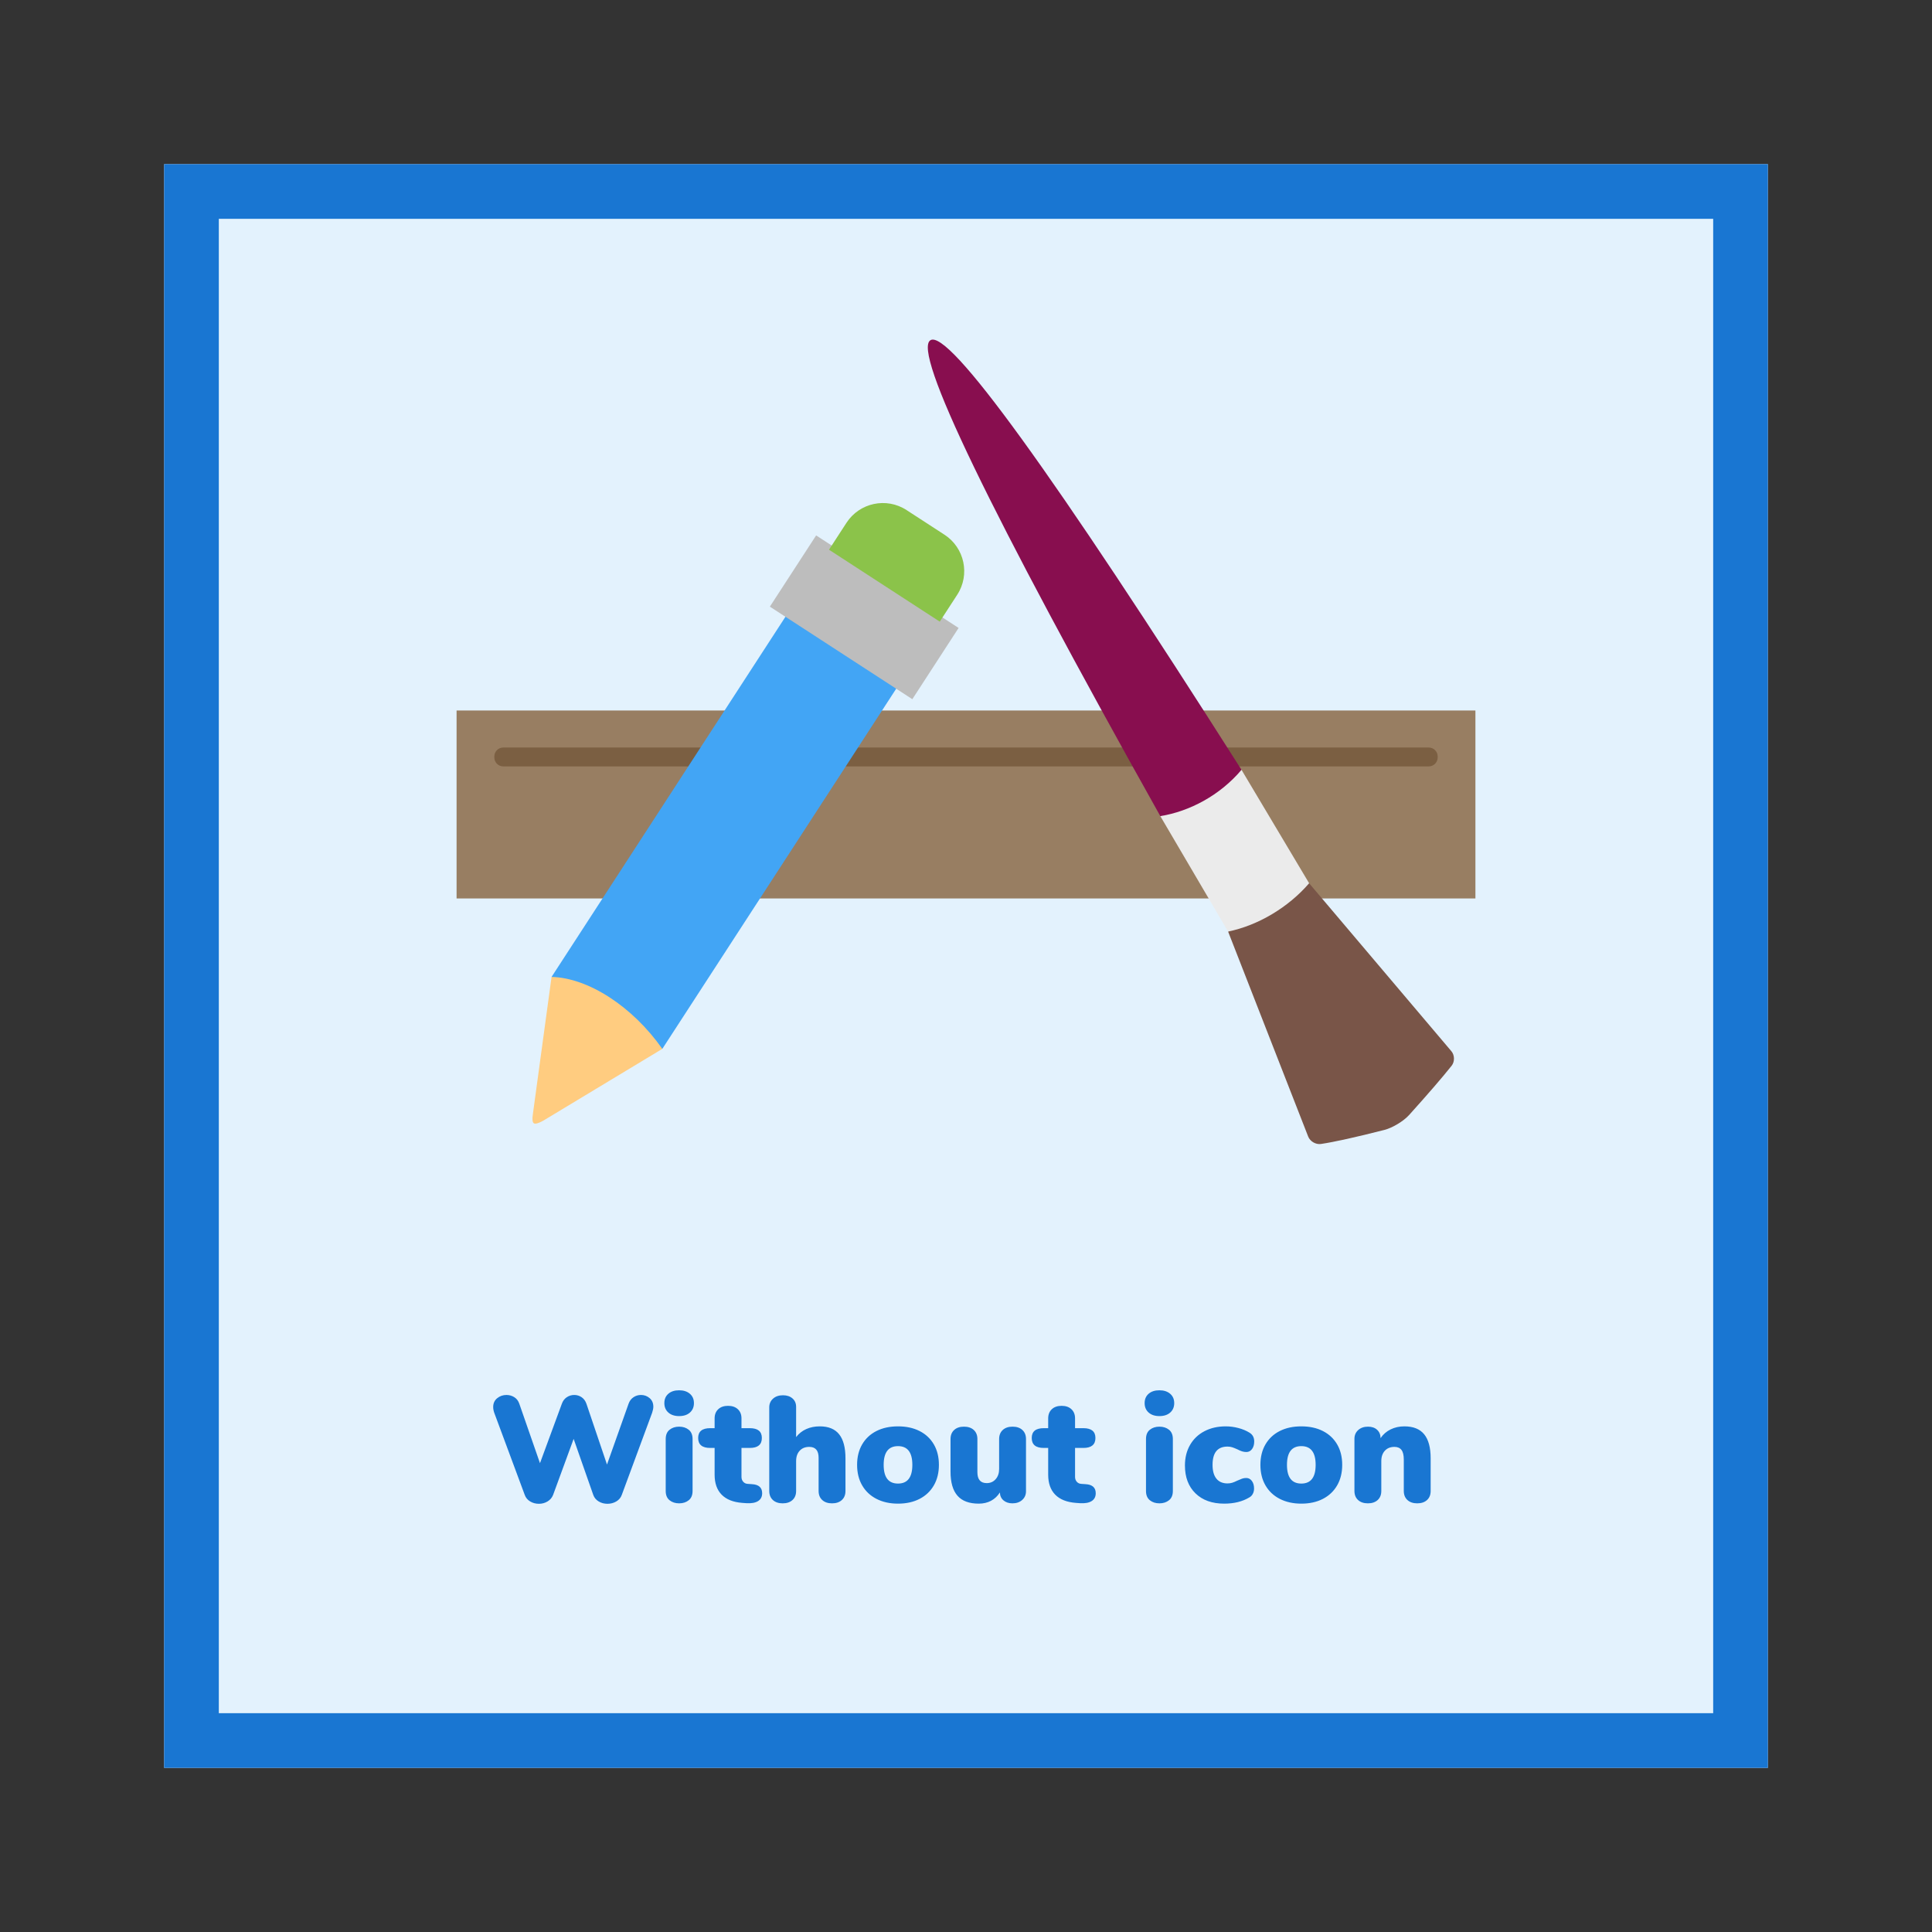 <?xml version="1.0" standalone="no"?><!-- Generator: Gravit.io --><svg xmlns="http://www.w3.org/2000/svg" xmlns:xlink="http://www.w3.org/1999/xlink" style="isolation:isolate" viewBox="0 0 1024 1024" width="1024" height="1024"><rect x="0" y="0" width="1024" height="1024" fill="#333333" stroke="none"/><defs><clipPath id="_clipPath_hoONyj1bUrcGdVn829yo3CX2NC9n54uD"><rect width="1024" height="1024"/></clipPath></defs><g clip-path="url(#_clipPath_hoONyj1bUrcGdVn829yo3CX2NC9n54uD)"><g id="App without icon"><rect x="87" y="87" width="850" height="850" transform="matrix(1,0,0,1,0,0)" fill="rgb(227,242,253)"/><path d=" M 87 87 L 937 87 L 937 937 L 87 937 L 87 87 Z  M 115.977 115.977 L 908.023 115.977 L 908.023 908.023 L 115.977 908.023 L 115.977 115.977 Z " fill-rule="evenodd" fill="rgb(25,118,210)"/><g id="Accessories"><g id="Ruler"><path d=" M 242 376.583 L 242 476.203 L 782 476.203 L 782 376.583 L 242 376.583 Z " fill-rule="evenodd" fill="rgb(139,104,69)" fill-opacity="0.837"/><path d=" M 262 400.937 L 262 401.468 C 262 404.081 264.121 406.203 266.735 406.203 L 757.265 406.203 C 759.879 406.203 762 404.081 762 401.468 L 762 400.937 C 762 398.324 759.879 396.203 757.265 396.203 L 266.735 396.203 C 264.121 396.203 262 398.324 262 400.937 Z " fill-rule="evenodd" fill="rgb(118,89,60)" fill-opacity="0.826"/></g><g id="Pen"><path d=" M 282.443 590.435 L 292.334 517.794 C 323.969 506.007 347.454 521.271 351.041 555.919 L 287.922 593.993 Q 284.107 596.111 282.953 595.362 Q 281.8 594.613 282.443 590.435 Z " fill="rgb(255,204,128)"/><path d=" M 417.601 324.9 L 476.308 363.025 L 351.041 555.919 C 335.268 533.471 311.794 518.263 292.334 517.794 L 417.601 324.9 Z " fill="rgb(66,165,245)"/><rect x="413.029" y="304.409" width="90" height="45" transform="matrix(0.839,0.545,-0.545,0.839,251.941,-196.721)" fill="rgb(189,189,189)"/><path d=" M 480.462 270.333 L 500.59 283.404 C 511.236 290.318 514.266 304.574 507.353 315.22 L 498.094 329.478 L 439.387 291.353 L 448.646 277.096 C 455.559 266.45 469.816 263.419 480.462 270.333 Z " fill="rgb(139,195,74)"/></g><g id="Paint Pencil"><path d=" M 733.769 598.879 Q 710.719 604.756 700.13 606.328 C 697.4 606.733 694.369 604.975 693.365 602.405 L 650.918 493.746 L 693.866 468.144 L 769.259 557.163 C 771.043 559.269 771.095 562.731 769.376 564.89 Q 761.963 574.202 746.875 590.958 C 743.92 594.239 738.048 597.788 733.769 598.879 Z " fill="rgb(121,85,72)"/><path d=" M 614.992 432.56 Q 478.575 189.014 493.177 180.309 Q 507.78 171.604 658.023 408.017 C 648.734 423.673 632.63 432.176 614.992 432.56 Z " fill="rgb(136,14,79)"/><path d=" M 614.992 432.56 C 630.453 430.07 646.584 421.574 658.023 408.017 L 693.866 468.144 C 682.859 480.924 666.839 490.486 650.918 493.746 L 614.992 432.56 Z " fill="rgb(235,235,235)"/></g></g><path d=" M 614.52 796.8 L 614.52 796.8 Q 611.48 796.8 609.44 795.16 L 609.44 795.16 L 609.44 795.16 Q 607.4 793.52 607.4 790.24 L 607.4 790.24 L 607.4 762.72 L 607.4 762.72 Q 607.4 759.44 609.44 757.8 L 609.44 757.8 L 609.44 757.8 Q 611.48 756.16 614.52 756.16 L 614.52 756.16 L 614.52 756.16 Q 617.56 756.16 619.6 757.8 L 619.6 757.8 L 619.6 757.8 Q 621.64 759.44 621.64 762.72 L 621.64 762.72 L 621.64 790.24 L 621.64 790.24 Q 621.64 793.52 619.6 795.16 L 619.6 795.16 L 619.6 795.16 Q 617.56 796.8 614.52 796.8 L 614.52 796.8 Z  M 614.52 750.56 L 614.52 750.56 Q 610.92 750.56 608.8 748.68 L 608.8 748.68 L 608.8 748.68 Q 606.68 746.8 606.68 743.68 L 606.68 743.68 L 606.68 743.68 Q 606.68 740.56 608.8 738.72 L 608.8 738.72 L 608.8 738.72 Q 610.92 736.88 614.52 736.88 L 614.52 736.88 L 614.52 736.88 Q 618.04 736.88 620.2 738.72 L 620.2 738.72 L 620.2 738.72 Q 622.36 740.56 622.36 743.68 L 622.36 743.68 L 622.36 743.68 Q 622.36 746.8 620.24 748.68 L 620.24 748.68 L 620.24 748.68 Q 618.12 750.56 614.52 750.56 L 614.52 750.56 Z  M 648.84 796.96 L 648.84 796.96 Q 639.24 796.96 633.64 791.52 L 633.64 791.52 L 633.64 791.52 Q 628.04 786.08 628.04 776.72 L 628.04 776.72 L 628.04 776.72 Q 628.04 770.56 630.76 765.84 L 630.76 765.84 L 630.76 765.84 Q 633.48 761.12 638.4 758.56 L 638.4 758.56 L 638.4 758.56 Q 643.32 756 649.64 756 L 649.64 756 L 649.64 756 Q 653 756 656.36 756.88 L 656.36 756.88 L 656.36 756.88 Q 659.72 757.76 662.28 759.36 L 662.28 759.36 L 662.28 759.36 Q 664.76 760.88 664.76 764 L 664.76 764 L 664.76 764 Q 664.76 766.48 663.6 768.04 L 663.6 768.04 L 663.6 768.04 Q 662.44 769.6 660.6 769.6 L 660.6 769.6 L 660.6 769.6 Q 659.4 769.6 658.28 769.24 L 658.28 769.24 L 658.28 769.24 Q 657.16 768.88 655.8 768.16 L 655.8 768.16 L 655.8 768.16 Q 654.2 767.44 653.08 767.08 L 653.08 767.08 L 653.08 767.08 Q 651.96 766.72 650.6 766.72 L 650.6 766.72 L 650.6 766.72 Q 642.68 766.72 642.68 776.4 L 642.68 776.4 L 642.68 776.4 Q 642.68 781.2 644.72 783.72 L 644.72 783.72 L 644.72 783.72 Q 646.76 786.24 650.6 786.24 L 650.6 786.24 L 650.6 786.24 Q 651.96 786.24 653.12 785.88 L 653.12 785.88 L 653.12 785.88 Q 654.28 785.52 655.72 784.8 L 655.72 784.8 L 655.72 784.8 Q 657.32 784.08 658.32 783.72 L 658.32 783.72 L 658.32 783.72 Q 659.32 783.36 660.52 783.36 L 660.52 783.36 L 660.52 783.36 Q 662.36 783.36 663.52 784.92 L 663.52 784.92 L 663.52 784.92 Q 664.68 786.48 664.68 788.96 L 664.68 788.96 L 664.68 788.96 Q 664.68 790.48 664.04 791.72 L 664.04 791.72 L 664.04 791.72 Q 663.4 792.96 662.28 793.6 L 662.28 793.6 L 662.28 793.6 Q 656.76 796.96 648.84 796.96 L 648.84 796.96 Z  M 689.72 796.96 L 689.72 796.96 Q 683.24 796.96 678.32 794.44 L 678.32 794.44 L 678.32 794.44 Q 673.4 791.92 670.72 787.28 L 670.72 787.28 L 670.72 787.28 Q 668.04 782.64 668.04 776.4 L 668.04 776.4 L 668.04 776.4 Q 668.04 770.16 670.72 765.56 L 670.72 765.56 L 670.72 765.56 Q 673.4 760.96 678.28 758.48 L 678.28 758.48 L 678.28 758.48 Q 683.16 756 689.72 756 L 689.72 756 L 689.72 756 Q 696.28 756 701.16 758.48 L 701.16 758.48 L 701.16 758.48 Q 706.04 760.96 708.72 765.56 L 708.72 765.56 L 708.72 765.56 Q 711.4 770.16 711.4 776.4 L 711.4 776.4 L 711.4 776.4 Q 711.4 782.64 708.72 787.28 L 708.72 787.28 L 708.72 787.28 Q 706.04 791.92 701.16 794.44 L 701.16 794.44 L 701.16 794.44 Q 696.28 796.96 689.72 796.96 L 689.72 796.96 Z  M 689.72 786.32 L 689.72 786.32 Q 697.32 786.32 697.32 776.4 L 697.32 776.4 L 697.32 776.4 Q 697.32 766.48 689.72 766.48 L 689.72 766.48 L 689.72 766.48 Q 682.12 766.48 682.12 776.4 L 682.12 776.4 L 682.12 776.4 Q 682.12 786.32 689.72 786.32 L 689.72 786.32 Z  M 744.36 756 L 744.36 756 Q 751.4 756 754.84 760.2 L 754.84 760.2 L 754.84 760.2 Q 758.28 764.4 758.28 772.96 L 758.28 772.96 L 758.28 790.24 L 758.28 790.24 Q 758.28 793.28 756.36 795.04 L 756.36 795.04 L 756.36 795.04 Q 754.44 796.8 751.16 796.8 L 751.16 796.8 L 751.16 796.8 Q 747.88 796.8 745.96 795.04 L 745.96 795.04 L 745.96 795.04 Q 744.04 793.28 744.04 790.24 L 744.04 790.24 L 744.04 773.6 L 744.04 773.6 Q 744.04 770.08 742.8 768.48 L 742.8 768.48 L 742.8 768.48 Q 741.56 766.88 739.08 766.88 L 739.08 766.88 L 739.08 766.88 Q 735.88 766.88 734 768.92 L 734 768.92 L 734 768.92 Q 732.12 770.96 732.12 774.4 L 732.12 774.4 L 732.12 790.24 L 732.12 790.24 Q 732.12 793.28 730.2 795.04 L 730.2 795.04 L 730.2 795.04 Q 728.28 796.8 725 796.8 L 725 796.8 L 725 796.8 Q 721.72 796.8 719.8 795.04 L 719.8 795.04 L 719.8 795.04 Q 717.88 793.28 717.88 790.24 L 717.88 790.24 L 717.88 762.56 L 717.88 762.56 Q 717.88 759.76 719.88 757.96 L 719.88 757.96 L 719.88 757.96 Q 721.88 756.16 725.08 756.16 L 725.08 756.16 L 725.08 756.16 Q 728.12 756.16 729.92 757.84 L 729.92 757.84 L 729.92 757.84 Q 731.72 759.52 731.72 762.24 L 731.72 762.24 L 731.72 762.24 Q 733.8 759.2 737.08 757.6 L 737.08 757.6 L 737.08 757.6 Q 740.36 756 744.36 756 L 744.36 756 Z  M 333.16 744 L 333.16 744 Q 333.96 741.76 335.76 740.56 L 335.76 740.56 L 335.76 740.56 Q 337.56 739.36 339.72 739.36 L 339.72 739.36 L 339.72 739.36 Q 342.36 739.36 344.32 741.04 L 344.32 741.04 L 344.32 741.04 Q 346.28 742.72 346.28 745.6 L 346.28 745.6 L 346.28 745.6 Q 346.28 746.88 345.64 748.8 L 345.64 748.8 L 329.56 792.32 L 329.56 792.32 Q 328.76 794.56 326.64 795.8 L 326.64 795.8 L 326.64 795.8 Q 324.52 797.04 321.96 797.04 L 321.96 797.04 L 321.96 797.04 Q 319.4 797.04 317.32 795.8 L 317.32 795.8 L 317.32 795.8 Q 315.24 794.56 314.44 792.32 L 314.44 792.32 L 304.04 762.64 L 293.16 792.32 L 293.16 792.32 Q 292.28 794.56 290.2 795.8 L 290.2 795.8 L 290.2 795.8 Q 288.12 797.04 285.64 797.04 L 285.64 797.04 L 285.64 797.04 Q 283.08 797.04 281 795.8 L 281 795.8 L 281 795.8 Q 278.92 794.56 278.12 792.32 L 278.12 792.32 L 261.96 748.8 L 261.96 748.8 Q 261.4 747.2 261.4 745.76 L 261.4 745.76 L 261.4 745.76 Q 261.4 742.8 263.52 741.08 L 263.52 741.08 L 263.52 741.08 Q 265.64 739.36 268.44 739.36 L 268.44 739.36 L 268.44 739.36 Q 270.68 739.36 272.56 740.52 L 272.56 740.52 L 272.56 740.52 Q 274.44 741.68 275.24 744 L 275.24 744 L 286.2 775.52 L 297.8 744 L 297.8 744 Q 298.6 741.76 300.4 740.56 L 300.4 740.56 L 300.4 740.56 Q 302.2 739.36 304.36 739.36 L 304.36 739.36 L 304.36 739.36 Q 306.52 739.36 308.28 740.56 L 308.28 740.56 L 308.28 740.56 Q 310.04 741.76 310.84 744.08 L 310.84 744.08 L 321.72 776.24 L 333.16 744 Z  M 359.96 796.8 L 359.96 796.8 Q 356.92 796.8 354.88 795.16 L 354.88 795.16 L 354.88 795.16 Q 352.84 793.52 352.84 790.24 L 352.84 790.24 L 352.84 762.72 L 352.84 762.72 Q 352.84 759.44 354.88 757.8 L 354.88 757.8 L 354.88 757.8 Q 356.92 756.16 359.96 756.16 L 359.96 756.16 L 359.96 756.16 Q 363 756.16 365.04 757.8 L 365.04 757.8 L 365.04 757.8 Q 367.08 759.44 367.08 762.72 L 367.08 762.72 L 367.08 790.24 L 367.08 790.24 Q 367.08 793.52 365.04 795.16 L 365.04 795.16 L 365.04 795.16 Q 363 796.8 359.96 796.8 L 359.96 796.8 Z  M 359.96 750.56 L 359.96 750.56 Q 356.36 750.56 354.24 748.68 L 354.24 748.68 L 354.24 748.68 Q 352.12 746.8 352.12 743.68 L 352.12 743.68 L 352.12 743.68 Q 352.12 740.56 354.24 738.72 L 354.24 738.72 L 354.24 738.72 Q 356.36 736.88 359.96 736.88 L 359.96 736.88 L 359.96 736.88 Q 363.48 736.88 365.64 738.72 L 365.64 738.72 L 365.64 738.72 Q 367.8 740.56 367.8 743.68 L 367.8 743.68 L 367.8 743.68 Q 367.8 746.8 365.68 748.68 L 365.68 748.68 L 365.68 748.68 Q 363.56 750.56 359.96 750.56 L 359.96 750.56 Z  M 398.6 786.64 L 398.6 786.64 Q 403.96 786.96 403.96 791.44 L 403.96 791.44 L 403.96 791.44 Q 403.96 794.24 401.8 795.6 L 401.8 795.6 L 401.8 795.6 Q 399.64 796.96 395.64 796.72 L 395.64 796.72 L 393.4 796.56 L 393.4 796.56 Q 386.2 796 382.48 792.2 L 382.48 792.2 L 382.48 792.2 Q 378.76 788.4 378.76 781.6 L 378.76 781.6 L 378.76 767.44 L 376.44 767.44 L 376.44 767.44 Q 370.04 767.44 370.04 762.16 L 370.04 762.16 L 370.04 762.16 Q 370.04 756.96 376.44 756.96 L 376.44 756.96 L 378.76 756.96 L 378.76 751.76 L 378.76 751.76 Q 378.76 748.72 380.68 746.92 L 380.68 746.92 L 380.68 746.92 Q 382.6 745.12 385.88 745.12 L 385.88 745.12 L 385.88 745.12 Q 389.16 745.12 391.08 746.92 L 391.08 746.92 L 391.08 746.92 Q 393 748.72 393 751.76 L 393 751.76 L 393 756.96 L 397.4 756.96 L 397.4 756.96 Q 403.8 756.96 403.8 762.16 L 403.8 762.16 L 403.8 762.16 Q 403.8 767.44 397.4 767.44 L 397.4 767.44 L 393 767.44 L 393 782.8 L 393 782.8 Q 393 784.32 393.92 785.36 L 393.92 785.36 L 393.92 785.36 Q 394.84 786.4 396.28 786.48 L 396.28 786.48 L 398.6 786.64 Z  M 434.52 756 L 434.52 756 Q 441.4 756 444.76 760.2 L 444.76 760.2 L 444.76 760.2 Q 448.12 764.4 448.12 772.96 L 448.12 772.96 L 448.12 790.24 L 448.12 790.24 Q 448.12 793.28 446.2 795.04 L 446.2 795.04 L 446.2 795.04 Q 444.28 796.8 441 796.8 L 441 796.8 L 441 796.8 Q 437.72 796.8 435.8 795.04 L 435.8 795.04 L 435.8 795.04 Q 433.88 793.28 433.88 790.24 L 433.88 790.24 L 433.88 772.64 L 433.88 772.64 Q 433.88 766.88 428.92 766.88 L 428.92 766.88 L 428.92 766.88 Q 425.72 766.88 423.84 768.92 L 423.84 768.92 L 423.84 768.92 Q 421.96 770.96 421.96 774.4 L 421.96 774.4 L 421.96 790.24 L 421.96 790.24 Q 421.96 793.28 420.04 795.04 L 420.04 795.04 L 420.04 795.04 Q 418.12 796.8 414.84 796.8 L 414.84 796.8 L 414.84 796.8 Q 411.56 796.8 409.64 795.04 L 409.64 795.04 L 409.64 795.04 Q 407.72 793.28 407.72 790.24 L 407.72 790.24 L 407.72 745.92 L 407.72 745.92 Q 407.72 743.12 409.72 741.32 L 409.72 741.32 L 409.72 741.32 Q 411.72 739.52 415 739.52 L 415 739.52 L 415 739.52 Q 418.12 739.52 420.04 741.2 L 420.04 741.2 L 420.04 741.2 Q 421.96 742.88 421.96 745.68 L 421.96 745.68 L 421.96 761.68 L 421.96 761.68 Q 424.12 758.88 427.32 757.44 L 427.32 757.44 L 427.32 757.44 Q 430.52 756 434.52 756 L 434.52 756 Z  M 475.96 796.96 L 475.96 796.96 Q 469.48 796.96 464.56 794.44 L 464.56 794.44 L 464.56 794.44 Q 459.64 791.92 456.96 787.28 L 456.96 787.28 L 456.96 787.28 Q 454.28 782.64 454.28 776.4 L 454.28 776.4 L 454.28 776.4 Q 454.28 770.16 456.96 765.56 L 456.96 765.56 L 456.96 765.56 Q 459.64 760.96 464.52 758.48 L 464.52 758.48 L 464.52 758.48 Q 469.4 756 475.96 756 L 475.96 756 L 475.96 756 Q 482.52 756 487.4 758.48 L 487.4 758.48 L 487.4 758.48 Q 492.28 760.96 494.96 765.56 L 494.96 765.56 L 494.96 765.56 Q 497.64 770.16 497.64 776.4 L 497.64 776.4 L 497.64 776.4 Q 497.64 782.64 494.96 787.28 L 494.96 787.28 L 494.96 787.28 Q 492.28 791.92 487.4 794.44 L 487.4 794.44 L 487.4 794.44 Q 482.52 796.96 475.96 796.96 L 475.96 796.96 Z  M 475.96 786.32 L 475.96 786.32 Q 483.56 786.32 483.56 776.4 L 483.56 776.4 L 483.56 776.4 Q 483.56 766.48 475.96 766.48 L 475.96 766.48 L 475.96 766.48 Q 468.36 766.48 468.36 776.4 L 468.36 776.4 L 468.36 776.4 Q 468.36 786.32 475.96 786.32 L 475.96 786.32 Z  M 536.68 756.16 L 536.68 756.16 Q 539.96 756.16 541.88 757.92 L 541.88 757.92 L 541.88 757.92 Q 543.8 759.68 543.8 762.72 L 543.8 762.72 L 543.8 790.4 L 543.8 790.4 Q 543.8 793.2 541.8 795 L 541.8 795 L 541.8 795 Q 539.8 796.8 536.6 796.8 L 536.6 796.8 L 536.6 796.8 Q 533.72 796.8 531.88 795.24 L 531.88 795.24 L 531.88 795.24 Q 530.04 793.68 529.96 791.04 L 529.96 791.04 L 529.96 791.04 Q 528.12 793.92 525.28 795.44 L 525.28 795.44 L 525.28 795.44 Q 522.44 796.96 518.76 796.96 L 518.76 796.96 L 518.76 796.96 Q 511.16 796.96 507.48 792.76 L 507.48 792.76 L 507.48 792.76 Q 503.8 788.56 503.8 780 L 503.8 780 L 503.8 762.72 L 503.8 762.72 Q 503.8 759.68 505.72 757.92 L 505.72 757.92 L 505.72 757.92 Q 507.64 756.16 510.92 756.16 L 510.92 756.16 L 510.92 756.16 Q 514.2 756.16 516.12 757.92 L 516.12 757.92 L 516.12 757.92 Q 518.04 759.68 518.04 762.72 L 518.04 762.72 L 518.04 780.32 L 518.04 780.32 Q 518.04 786.08 523 786.08 L 523 786.08 L 523 786.08 Q 525.88 786.08 527.72 784 L 527.72 784 L 527.72 784 Q 529.56 781.92 529.56 778.56 L 529.56 778.56 L 529.56 762.72 L 529.56 762.72 Q 529.56 759.68 531.48 757.92 L 531.48 757.92 L 531.48 757.92 Q 533.4 756.16 536.68 756.16 L 536.68 756.16 Z  M 575.4 786.64 L 575.4 786.64 Q 580.76 786.96 580.76 791.44 L 580.76 791.44 L 580.76 791.44 Q 580.76 794.24 578.6 795.6 L 578.6 795.6 L 578.6 795.6 Q 576.44 796.96 572.44 796.72 L 572.44 796.72 L 570.2 796.56 L 570.2 796.56 Q 563 796 559.28 792.2 L 559.28 792.2 L 559.28 792.2 Q 555.56 788.4 555.56 781.6 L 555.56 781.6 L 555.56 767.44 L 553.24 767.44 L 553.24 767.44 Q 546.84 767.44 546.84 762.16 L 546.84 762.16 L 546.84 762.16 Q 546.84 756.96 553.24 756.96 L 553.24 756.96 L 555.56 756.96 L 555.56 751.76 L 555.56 751.76 Q 555.56 748.72 557.48 746.92 L 557.48 746.92 L 557.48 746.92 Q 559.4 745.12 562.68 745.12 L 562.68 745.12 L 562.68 745.12 Q 565.96 745.12 567.88 746.92 L 567.88 746.92 L 567.88 746.92 Q 569.8 748.72 569.8 751.76 L 569.8 751.76 L 569.8 756.96 L 574.2 756.96 L 574.2 756.96 Q 580.6 756.96 580.6 762.16 L 580.6 762.16 L 580.6 762.16 Q 580.6 767.44 574.2 767.44 L 574.2 767.44 L 569.8 767.44 L 569.8 782.8 L 569.8 782.8 Q 569.8 784.32 570.72 785.36 L 570.72 785.36 L 570.72 785.36 Q 571.64 786.4 573.08 786.48 L 573.08 786.48 L 575.4 786.64 Z " fill-rule="evenodd" fill="rgb(25,118,210)"/></g></g></svg>